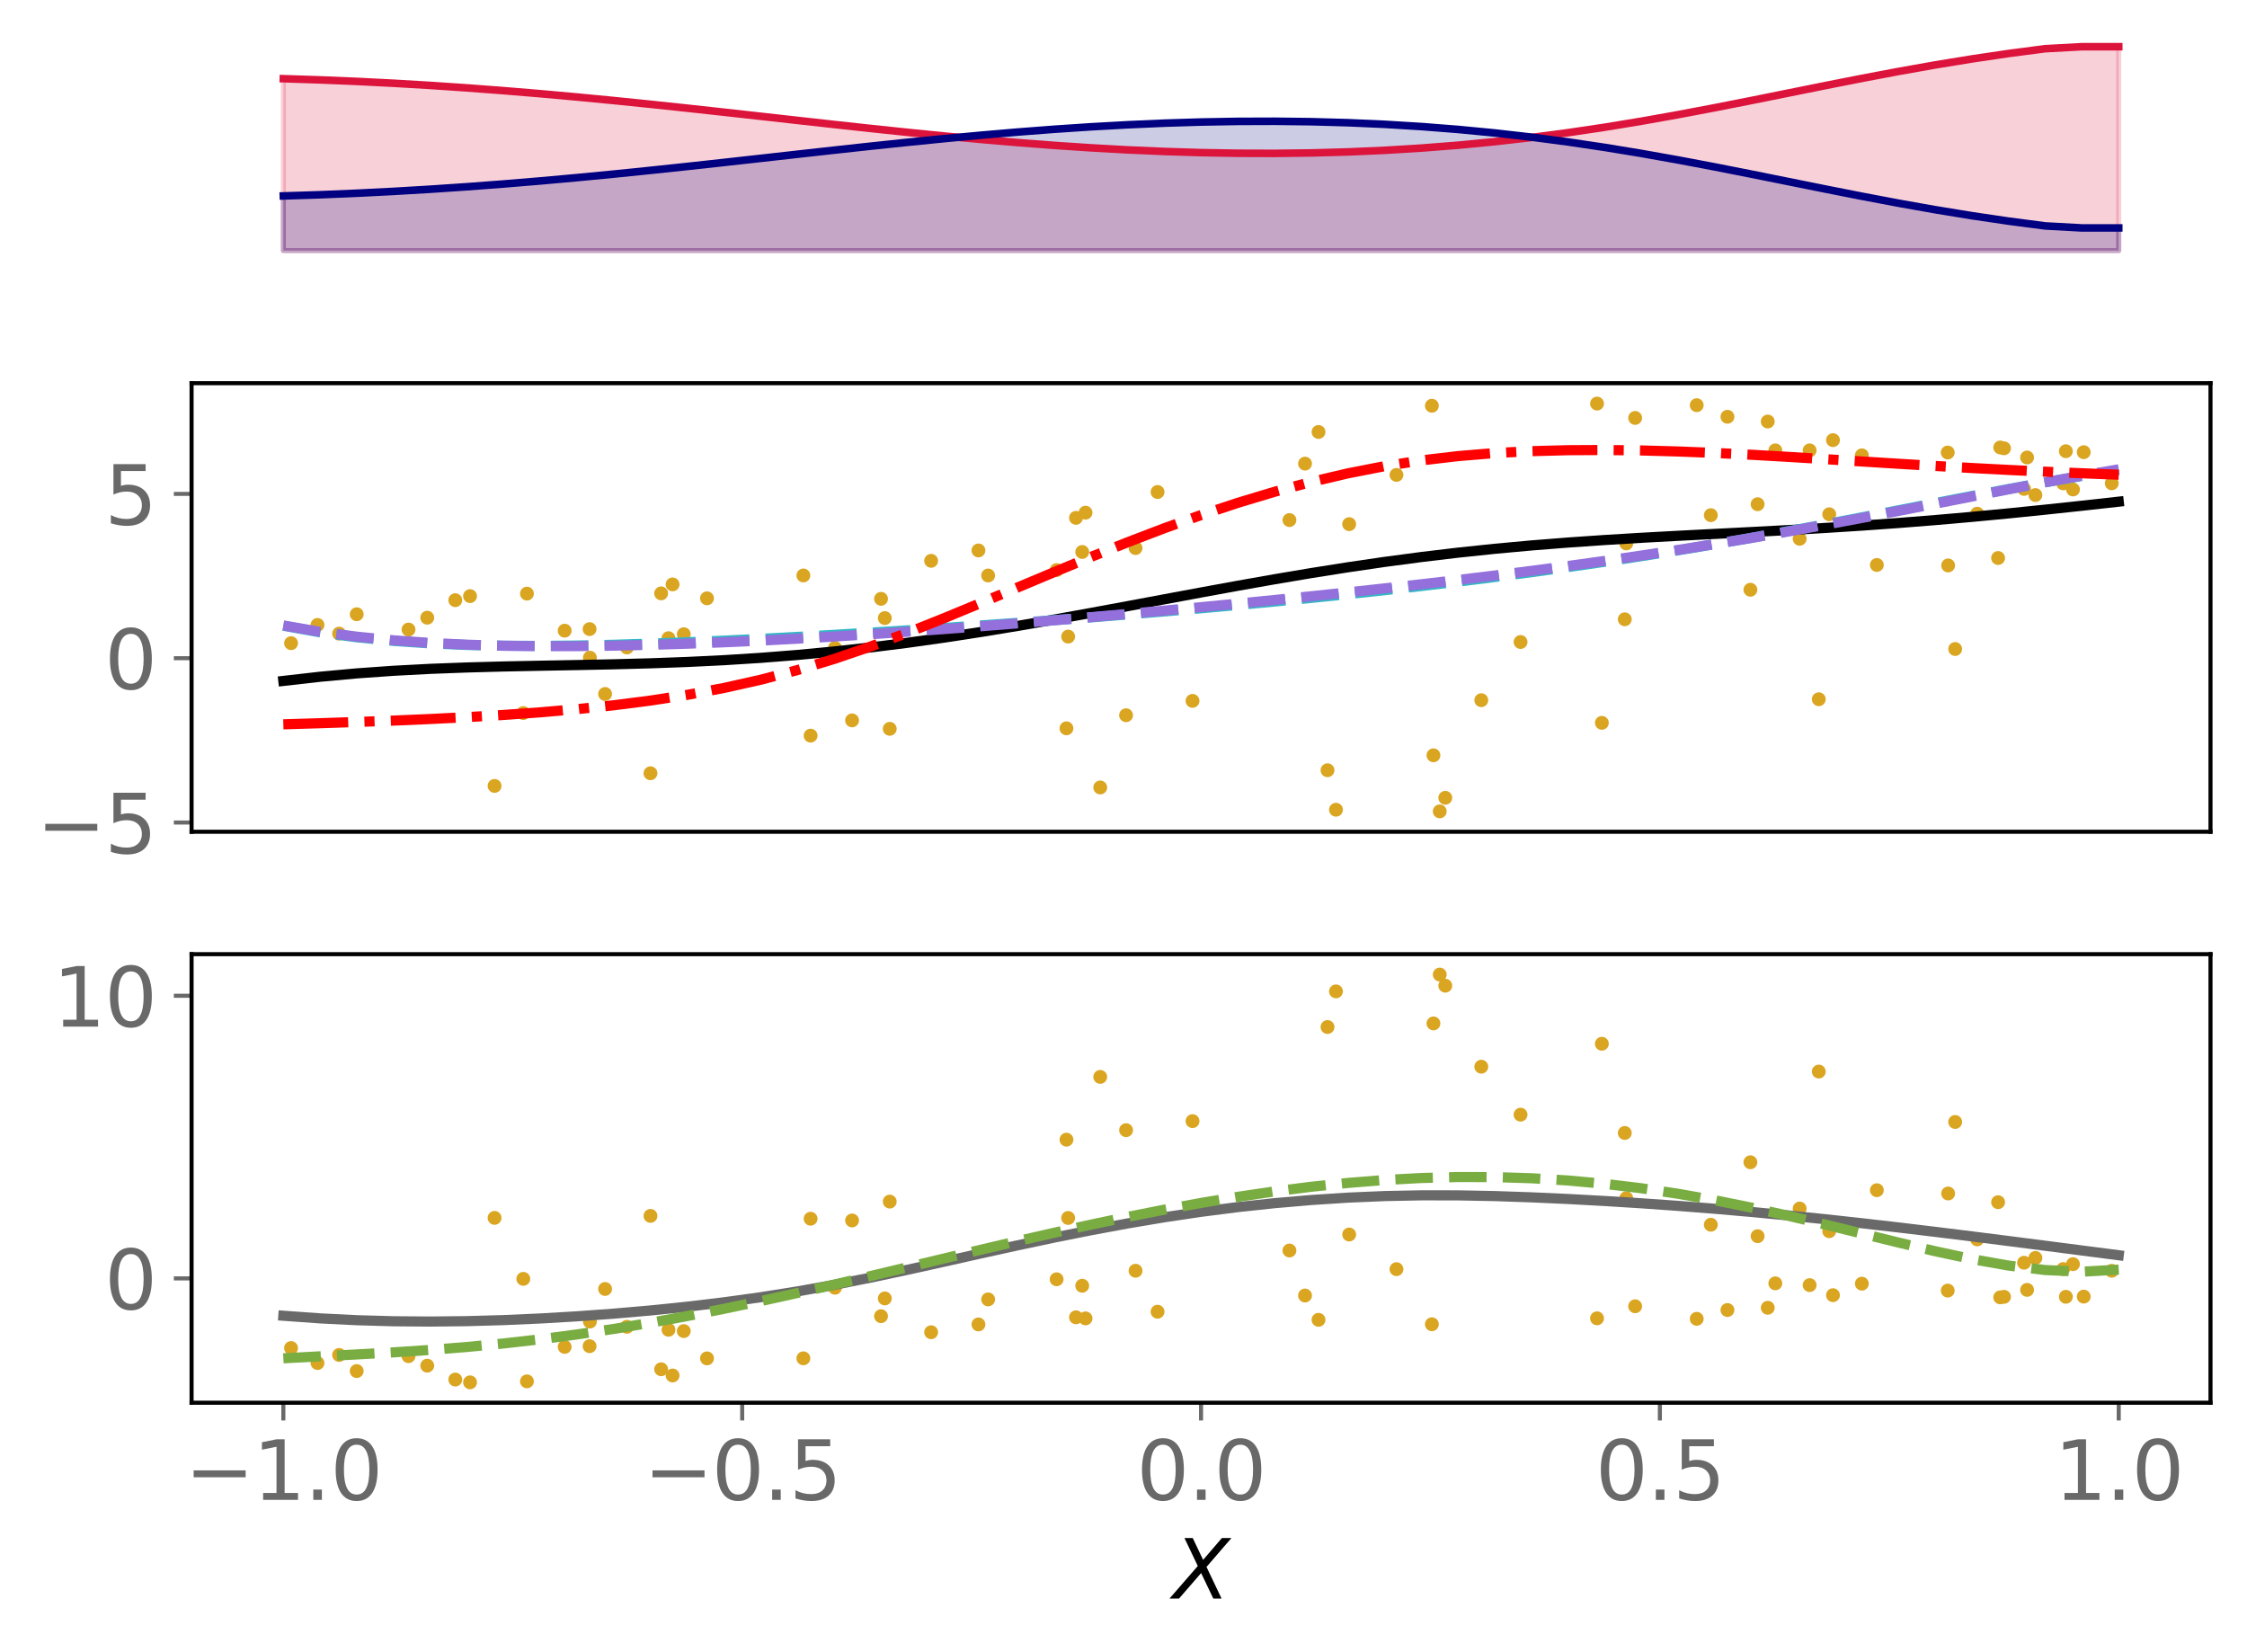 <?xml version="1.0" encoding="utf-8" standalone="no"?>
<!DOCTYPE svg PUBLIC "-//W3C//DTD SVG 1.1//EN"
  "http://www.w3.org/Graphics/SVG/1.1/DTD/svg11.dtd">
<svg xmlns:xlink="http://www.w3.org/1999/xlink" width="443.207pt" height="325.85pt" viewBox="0 0 443.207 325.85" xmlns="http://www.w3.org/2000/svg" version="1.1">
 <defs>
  <style type="text/css">*{stroke-linejoin: round; stroke-linecap: butt}</style>
 </defs>
 <g id="figure_1">
  <g id="patch_1">
   <path d="M 0 325.85 
L 443.207 325.85 
L 443.207 0 
L 0 0 
z
" style="fill: #ffffff"/>
  </g>
  <g id="axes_1">
   <g id="patch_2">
    <path d="M 37.788 51.438 
L 436.007 51.438 
L 436.007 7.2 
L 37.788 7.2 
z
" style="fill: #ffffff"/>
   </g>
   <g id="PolyCollection_1">
    <defs>
     <path id="m7d314d06e6" d="M 55.888 -276.422 
L 55.888 -310.327 
L 63.129 -310.094 
L 70.369 -309.795 
L 77.609 -309.431 
L 84.85 -309.003 
L 92.09 -308.515 
L 99.331 -307.969 
L 106.571 -307.368 
L 113.811 -306.716 
L 121.052 -306.019 
L 128.292 -305.283 
L 135.532 -304.515 
L 142.773 -303.723 
L 150.013 -302.917 
L 157.254 -302.106 
L 164.494 -301.301 
L 171.734 -300.512 
L 178.975 -299.751 
L 186.215 -299.027 
L 193.455 -298.35 
L 200.696 -297.73 
L 207.936 -297.174 
L 215.176 -296.692 
L 222.417 -296.289 
L 229.657 -295.972 
L 236.898 -295.748 
L 244.138 -295.622 
L 251.378 -295.599 
L 258.619 -295.684 
L 265.859 -295.883 
L 273.099 -296.2 
L 280.34 -296.64 
L 287.58 -297.207 
L 294.82 -297.902 
L 302.061 -298.728 
L 309.301 -299.681 
L 316.541 -300.757 
L 323.782 -301.948 
L 331.022 -303.238 
L 338.263 -304.609 
L 345.503 -306.038 
L 352.743 -307.497 
L 359.984 -308.957 
L 367.224 -310.385 
L 374.464 -311.756 
L 381.705 -313.043 
L 388.945 -314.227 
L 396.185 -315.297 
L 403.426 -316.245 
L 410.666 -316.639 
L 417.907 -316.639 
L 417.907 -276.422 
L 417.907 -276.422 
L 410.666 -276.422 
L 403.426 -276.422 
L 396.185 -276.422 
L 388.945 -276.422 
L 381.705 -276.422 
L 374.464 -276.422 
L 367.224 -276.422 
L 359.984 -276.422 
L 352.743 -276.422 
L 345.503 -276.422 
L 338.263 -276.422 
L 331.022 -276.422 
L 323.782 -276.422 
L 316.541 -276.422 
L 309.301 -276.422 
L 302.061 -276.422 
L 294.82 -276.422 
L 287.58 -276.422 
L 280.34 -276.422 
L 273.099 -276.422 
L 265.859 -276.422 
L 258.619 -276.422 
L 251.378 -276.422 
L 244.138 -276.422 
L 236.898 -276.422 
L 229.657 -276.422 
L 222.417 -276.422 
L 215.176 -276.422 
L 207.936 -276.422 
L 200.696 -276.422 
L 193.455 -276.422 
L 186.215 -276.422 
L 178.975 -276.422 
L 171.734 -276.422 
L 164.494 -276.422 
L 157.254 -276.422 
L 150.013 -276.422 
L 142.773 -276.422 
L 135.532 -276.422 
L 128.292 -276.422 
L 121.052 -276.422 
L 113.811 -276.422 
L 106.571 -276.422 
L 99.331 -276.422 
L 92.09 -276.422 
L 84.85 -276.422 
L 77.609 -276.422 
L 70.369 -276.422 
L 63.129 -276.422 
L 55.888 -276.422 
z
" style="stroke: #dc143c; stroke-opacity: 0.2"/>
    </defs>
    <g clip-path="url(#pd3679cc5f8)">
     <use xlink:href="#m7d314d06e6" x="0" y="325.85" style="fill: #dc143c; fill-opacity: 0.2; stroke: #dc143c; stroke-opacity: 0.2"/>
    </g>
   </g>
   <g id="PolyCollection_2">
    <defs>
     <path id="md0ad5ada14" d="M 55.888 -276.422 
L 55.888 -287.204 
L 63.129 -287.436 
L 70.369 -287.735 
L 77.609 -288.1 
L 84.85 -288.527 
L 92.09 -289.015 
L 99.331 -289.561 
L 106.571 -290.162 
L 113.811 -290.814 
L 121.052 -291.511 
L 128.292 -292.247 
L 135.532 -293.015 
L 142.773 -293.807 
L 150.013 -294.613 
L 157.254 -295.424 
L 164.494 -296.229 
L 171.734 -297.018 
L 178.975 -297.779 
L 186.215 -298.503 
L 193.455 -299.18 
L 200.696 -299.801 
L 207.936 -300.356 
L 215.176 -300.839 
L 222.417 -301.241 
L 229.657 -301.558 
L 236.898 -301.782 
L 244.138 -301.908 
L 251.378 -301.931 
L 258.619 -301.846 
L 265.859 -301.647 
L 273.099 -301.33 
L 280.34 -300.89 
L 287.58 -300.323 
L 294.82 -299.628 
L 302.061 -298.803 
L 309.301 -297.849 
L 316.541 -296.773 
L 323.782 -295.583 
L 331.022 -294.292 
L 338.263 -292.921 
L 345.503 -291.492 
L 352.743 -290.033 
L 359.984 -288.574 
L 367.224 -287.145 
L 374.464 -285.774 
L 381.705 -284.488 
L 388.945 -283.303 
L 396.185 -282.234 
L 403.426 -281.285 
L 410.666 -280.891 
L 417.907 -280.891 
L 417.907 -276.422 
L 417.907 -276.422 
L 410.666 -276.422 
L 403.426 -276.422 
L 396.185 -276.422 
L 388.945 -276.422 
L 381.705 -276.422 
L 374.464 -276.422 
L 367.224 -276.422 
L 359.984 -276.422 
L 352.743 -276.422 
L 345.503 -276.422 
L 338.263 -276.422 
L 331.022 -276.422 
L 323.782 -276.422 
L 316.541 -276.422 
L 309.301 -276.422 
L 302.061 -276.422 
L 294.82 -276.422 
L 287.58 -276.422 
L 280.34 -276.422 
L 273.099 -276.422 
L 265.859 -276.422 
L 258.619 -276.422 
L 251.378 -276.422 
L 244.138 -276.422 
L 236.898 -276.422 
L 229.657 -276.422 
L 222.417 -276.422 
L 215.176 -276.422 
L 207.936 -276.422 
L 200.696 -276.422 
L 193.455 -276.422 
L 186.215 -276.422 
L 178.975 -276.422 
L 171.734 -276.422 
L 164.494 -276.422 
L 157.254 -276.422 
L 150.013 -276.422 
L 142.773 -276.422 
L 135.532 -276.422 
L 128.292 -276.422 
L 121.052 -276.422 
L 113.811 -276.422 
L 106.571 -276.422 
L 99.331 -276.422 
L 92.09 -276.422 
L 84.85 -276.422 
L 77.609 -276.422 
L 70.369 -276.422 
L 63.129 -276.422 
L 55.888 -276.422 
z
" style="stroke: #000080; stroke-opacity: 0.2"/>
    </defs>
    <g clip-path="url(#pd3679cc5f8)">
     <use xlink:href="#md0ad5ada14" x="0" y="325.85" style="fill: #000080; fill-opacity: 0.2; stroke: #000080; stroke-opacity: 0.2"/>
    </g>
   </g>
   <g id="matplotlib.axis_1"/>
   <g id="matplotlib.axis_2"/>
   <g id="line2d_1">
    <path d="M 55.888 15.523 
L 63.129 15.756 
L 70.369 16.055 
L 77.609 16.419 
L 84.85 16.847 
L 92.09 17.335 
L 99.331 17.881 
L 106.571 18.482 
L 113.811 19.134 
L 121.052 19.831 
L 128.292 20.567 
L 135.532 21.335 
L 142.773 22.127 
L 150.013 22.933 
L 157.254 23.744 
L 164.494 24.549 
L 171.734 25.338 
L 178.975 26.099 
L 186.215 26.823 
L 193.455 27.5 
L 200.696 28.12 
L 207.936 28.676 
L 215.176 29.158 
L 222.417 29.561 
L 229.657 29.878 
L 236.898 30.102 
L 244.138 30.228 
L 251.378 30.251 
L 258.619 30.166 
L 265.859 29.967 
L 273.099 29.65 
L 280.34 29.21 
L 287.58 28.643 
L 294.82 27.948 
L 302.061 27.122 
L 309.301 26.169 
L 316.541 25.093 
L 323.782 23.902 
L 331.022 22.612 
L 338.263 21.241 
L 345.503 19.812 
L 352.743 18.353 
L 359.984 16.893 
L 367.224 15.465 
L 374.464 14.094 
L 381.705 12.807 
L 388.945 11.623 
L 396.185 10.553 
L 403.426 9.605 
L 410.666 9.211 
L 417.907 9.211 
" clip-path="url(#pd3679cc5f8)" style="fill: none; stroke: #dc143c; stroke-width: 1.5; stroke-linecap: square"/>
   </g>
   <g id="line2d_2">
    <path d="M 55.888 38.646 
L 63.129 38.414 
L 70.369 38.115 
L 77.609 37.75 
L 84.85 37.323 
L 92.09 36.835 
L 99.331 36.289 
L 106.571 35.688 
L 113.811 35.036 
L 121.052 34.339 
L 128.292 33.603 
L 135.532 32.835 
L 142.773 32.043 
L 150.013 31.237 
L 157.254 30.426 
L 164.494 29.621 
L 171.734 28.832 
L 178.975 28.071 
L 186.215 27.347 
L 193.455 26.67 
L 200.696 26.049 
L 207.936 25.494 
L 215.176 25.011 
L 222.417 24.609 
L 229.657 24.292 
L 236.898 24.068 
L 244.138 23.942 
L 251.378 23.919 
L 258.619 24.004 
L 265.859 24.203 
L 273.099 24.52 
L 280.34 24.96 
L 287.58 25.527 
L 294.82 26.222 
L 302.061 27.047 
L 309.301 28.001 
L 316.541 29.077 
L 323.782 30.267 
L 331.022 31.558 
L 338.263 32.929 
L 345.503 34.358 
L 352.743 35.817 
L 359.984 37.276 
L 367.224 38.705 
L 374.464 40.076 
L 381.705 41.362 
L 388.945 42.547 
L 396.185 43.616 
L 403.426 44.565 
L 410.666 44.959 
L 417.907 44.959 
" clip-path="url(#pd3679cc5f8)" style="fill: none; stroke: #000080; stroke-width: 1.5; stroke-linecap: square"/>
   </g>
  </g>
  <g id="axes_2">
   <g id="patch_3">
    <path d="M 37.788 164.059 
L 436.007 164.059 
L 436.007 75.582 
L 37.788 75.582 
z
" style="fill: #ffffff"/>
   </g>
   <g id="PathCollection_1">
    <defs>
     <path id="mb373535e55" d="M 0 0.866 
C 0.23 0.866 0.45 0.775 0.612 0.612 
C 0.775 0.45 0.866 0.23 0.866 0 
C 0.866 -0.23 0.775 -0.45 0.612 -0.612 
C 0.45 -0.775 0.23 -0.866 0 -0.866 
C -0.23 -0.866 -0.45 -0.775 -0.612 -0.612 
C -0.775 -0.45 -0.866 -0.23 -0.866 0 
C -0.866 0.23 -0.775 0.45 -0.612 0.612 
C -0.45 0.775 -0.23 0.866 0 0.866 
z
" style="stroke: #daa520"/>
    </defs>
    <g clip-path="url(#p9d239f7349)">
     <use xlink:href="#mb373535e55" x="292.173" y="138.108" style="fill: #daa520; stroke: #daa520"/>
     <use xlink:href="#mb373535e55" x="322.526" y="82.435" style="fill: #daa520; stroke: #daa520"/>
     <use xlink:href="#mb373535e55" x="116.292" y="124.084" style="fill: #daa520; stroke: #daa520"/>
     <use xlink:href="#mb373535e55" x="103.938" y="117.09" style="fill: #daa520; stroke: #daa520"/>
     <use xlink:href="#mb373535e55" x="399.829" y="90.238" style="fill: #daa520; stroke: #daa520"/>
     <use xlink:href="#mb373535e55" x="394.534" y="88.261" style="fill: #daa520; stroke: #daa520"/>
     <use xlink:href="#mb373535e55" x="173.776" y="118.114" style="fill: #daa520; stroke: #daa520"/>
     <use xlink:href="#mb373535e55" x="66.89" y="124.977" style="fill: #daa520; stroke: #daa520"/>
     <use xlink:href="#mb373535e55" x="223.981" y="108.101" style="fill: #daa520; stroke: #daa520"/>
     <use xlink:href="#mb373535e55" x="285.075" y="157.361" style="fill: #daa520; stroke: #daa520"/>
     <use xlink:href="#mb373535e55" x="361.542" y="86.814" style="fill: #daa520; stroke: #daa520"/>
     <use xlink:href="#mb373535e55" x="214.117" y="101.118" style="fill: #daa520; stroke: #daa520"/>
     <use xlink:href="#mb373535e55" x="134.872" y="125.093" style="fill: #daa520; stroke: #daa520"/>
     <use xlink:href="#mb373535e55" x="416.53" y="95.329" style="fill: #daa520; stroke: #daa520"/>
     <use xlink:href="#mb373535e55" x="123.657" y="127.704" style="fill: #daa520; stroke: #daa520"/>
     <use xlink:href="#mb373535e55" x="175.495" y="143.755" style="fill: #daa520; stroke: #daa520"/>
     <use xlink:href="#mb373535e55" x="261.845" y="151.926" style="fill: #daa520; stroke: #daa520"/>
     <use xlink:href="#mb373535e55" x="89.802" y="118.379" style="fill: #daa520; stroke: #daa520"/>
     <use xlink:href="#mb373535e55" x="384.259" y="111.529" style="fill: #daa520; stroke: #daa520"/>
     <use xlink:href="#mb373535e55" x="340.727" y="82.205" style="fill: #daa520; stroke: #daa520"/>
     <use xlink:href="#mb373535e55" x="116.356" y="129.723" style="fill: #daa520; stroke: #daa520"/>
     <use xlink:href="#mb373535e55" x="235.22" y="138.244" style="fill: #daa520; stroke: #daa520"/>
     <use xlink:href="#mb373535e55" x="346.679" y="99.449" style="fill: #daa520; stroke: #daa520"/>
     <use xlink:href="#mb373535e55" x="283.981" y="160.038" style="fill: #daa520; stroke: #daa520"/>
     <use xlink:href="#mb373535e55" x="210.353" y="143.656" style="fill: #daa520; stroke: #daa520"/>
     <use xlink:href="#mb373535e55" x="384.179" y="89.255" style="fill: #daa520; stroke: #daa520"/>
     <use xlink:href="#mb373535e55" x="213.46" y="108.873" style="fill: #daa520; stroke: #daa520"/>
     <use xlink:href="#mb373535e55" x="139.454" y="118.015" style="fill: #daa520; stroke: #daa520"/>
     <use xlink:href="#mb373535e55" x="80.577" y="124.175" style="fill: #daa520; stroke: #daa520"/>
     <use xlink:href="#mb373535e55" x="266.117" y="103.383" style="fill: #daa520; stroke: #daa520"/>
     <use xlink:href="#mb373535e55" x="394.113" y="110.063" style="fill: #daa520; stroke: #daa520"/>
     <use xlink:href="#mb373535e55" x="158.459" y="113.505" style="fill: #daa520; stroke: #daa520"/>
     <use xlink:href="#mb373535e55" x="168.065" y="142.091" style="fill: #daa520; stroke: #daa520"/>
     <use xlink:href="#mb373535e55" x="320.77" y="107.186" style="fill: #daa520; stroke: #daa520"/>
     <use xlink:href="#mb373535e55" x="354.968" y="106.272" style="fill: #daa520; stroke: #daa520"/>
     <use xlink:href="#mb373535e55" x="275.446" y="93.67" style="fill: #daa520; stroke: #daa520"/>
     <use xlink:href="#mb373535e55" x="348.678" y="83.143" style="fill: #daa520; stroke: #daa520"/>
     <use xlink:href="#mb373535e55" x="407.48" y="88.997" style="fill: #daa520; stroke: #daa520"/>
     <use xlink:href="#mb373535e55" x="370.198" y="111.437" style="fill: #daa520; stroke: #daa520"/>
     <use xlink:href="#mb373535e55" x="217.016" y="155.32" style="fill: #daa520; stroke: #daa520"/>
     <use xlink:href="#mb373535e55" x="210.685" y="125.561" style="fill: #daa520; stroke: #daa520"/>
     <use xlink:href="#mb373535e55" x="337.449" y="101.614" style="fill: #daa520; stroke: #daa520"/>
     <use xlink:href="#mb373535e55" x="401.472" y="97.647" style="fill: #daa520; stroke: #daa520"/>
     <use xlink:href="#mb373535e55" x="194.905" y="113.509" style="fill: #daa520; stroke: #daa520"/>
     <use xlink:href="#mb373535e55" x="212.23" y="102.144" style="fill: #daa520; stroke: #daa520"/>
     <use xlink:href="#mb373535e55" x="84.271" y="121.834" style="fill: #daa520; stroke: #daa520"/>
     <use xlink:href="#mb373535e55" x="367.24" y="89.814" style="fill: #daa520; stroke: #daa520"/>
     <use xlink:href="#mb373535e55" x="119.352" y="136.883" style="fill: #daa520; stroke: #daa520"/>
     <use xlink:href="#mb373535e55" x="192.992" y="108.572" style="fill: #daa520; stroke: #daa520"/>
     <use xlink:href="#mb373535e55" x="131.856" y="125.877" style="fill: #daa520; stroke: #daa520"/>
     <use xlink:href="#mb373535e55" x="334.667" y="79.917" style="fill: #daa520; stroke: #daa520"/>
     <use xlink:href="#mb373535e55" x="132.663" y="115.267" style="fill: #daa520; stroke: #daa520"/>
     <use xlink:href="#mb373535e55" x="228.324" y="97.045" style="fill: #daa520; stroke: #daa520"/>
     <use xlink:href="#mb373535e55" x="315.957" y="142.572" style="fill: #daa520; stroke: #daa520"/>
     <use xlink:href="#mb373535e55" x="222.11" y="141.074" style="fill: #daa520; stroke: #daa520"/>
     <use xlink:href="#mb373535e55" x="260.071" y="85.203" style="fill: #daa520; stroke: #daa520"/>
     <use xlink:href="#mb373535e55" x="164.69" y="127.784" style="fill: #daa520; stroke: #daa520"/>
     <use xlink:href="#mb373535e55" x="57.41" y="126.86" style="fill: #daa520; stroke: #daa520"/>
     <use xlink:href="#mb373535e55" x="406.954" y="95.342" style="fill: #daa520; stroke: #daa520"/>
     <use xlink:href="#mb373535e55" x="103.219" y="140.649" style="fill: #daa520; stroke: #daa520"/>
     <use xlink:href="#mb373535e55" x="399.236" y="96.434" style="fill: #daa520; stroke: #daa520"/>
     <use xlink:href="#mb373535e55" x="130.405" y="117.038" style="fill: #daa520; stroke: #daa520"/>
     <use xlink:href="#mb373535e55" x="356.938" y="88.833" style="fill: #daa520; stroke: #daa520"/>
     <use xlink:href="#mb373535e55" x="62.627" y="123.263" style="fill: #daa520; stroke: #daa520"/>
     <use xlink:href="#mb373535e55" x="174.523" y="121.911" style="fill: #daa520; stroke: #daa520"/>
     <use xlink:href="#mb373535e55" x="411.002" y="89.19" style="fill: #daa520; stroke: #daa520"/>
     <use xlink:href="#mb373535e55" x="254.335" y="102.581" style="fill: #daa520; stroke: #daa520"/>
     <use xlink:href="#mb373535e55" x="183.659" y="110.617" style="fill: #daa520; stroke: #daa520"/>
     <use xlink:href="#mb373535e55" x="358.743" y="137.92" style="fill: #daa520; stroke: #daa520"/>
     <use xlink:href="#mb373535e55" x="395.277" y="88.421" style="fill: #daa520; stroke: #daa520"/>
     <use xlink:href="#mb373535e55" x="159.887" y="145.1" style="fill: #daa520; stroke: #daa520"/>
     <use xlink:href="#mb373535e55" x="299.921" y="126.632" style="fill: #daa520; stroke: #daa520"/>
     <use xlink:href="#mb373535e55" x="111.378" y="124.395" style="fill: #daa520; stroke: #daa520"/>
     <use xlink:href="#mb373535e55" x="263.512" y="159.715" style="fill: #daa520; stroke: #daa520"/>
     <use xlink:href="#mb373535e55" x="97.55" y="155.015" style="fill: #daa520; stroke: #daa520"/>
     <use xlink:href="#mb373535e55" x="389.992" y="101.32" style="fill: #daa520; stroke: #daa520"/>
     <use xlink:href="#mb373535e55" x="408.888" y="96.546" style="fill: #daa520; stroke: #daa520"/>
     <use xlink:href="#mb373535e55" x="360.803" y="101.438" style="fill: #daa520; stroke: #daa520"/>
     <use xlink:href="#mb373535e55" x="320.477" y="122.15" style="fill: #daa520; stroke: #daa520"/>
     <use xlink:href="#mb373535e55" x="92.715" y="117.581" style="fill: #daa520; stroke: #daa520"/>
     <use xlink:href="#mb373535e55" x="282.739" y="148.979" style="fill: #daa520; stroke: #daa520"/>
     <use xlink:href="#mb373535e55" x="257.407" y="91.448" style="fill: #daa520; stroke: #daa520"/>
     <use xlink:href="#mb373535e55" x="345.257" y="116.323" style="fill: #daa520; stroke: #daa520"/>
     <use xlink:href="#mb373535e55" x="208.412" y="112.444" style="fill: #daa520; stroke: #daa520"/>
     <use xlink:href="#mb373535e55" x="315.006" y="79.604" style="fill: #daa520; stroke: #daa520"/>
     <use xlink:href="#mb373535e55" x="70.361" y="121.156" style="fill: #daa520; stroke: #daa520"/>
     <use xlink:href="#mb373535e55" x="350.171" y="88.831" style="fill: #daa520; stroke: #daa520"/>
     <use xlink:href="#mb373535e55" x="128.304" y="152.52" style="fill: #daa520; stroke: #daa520"/>
     <use xlink:href="#mb373535e55" x="385.648" y="128.01" style="fill: #daa520; stroke: #daa520"/>
     <use xlink:href="#mb373535e55" x="282.429" y="80.031" style="fill: #daa520; stroke: #daa520"/>
    </g>
   </g>
   <g id="matplotlib.axis_3"/>
   <g id="matplotlib.axis_4">
    <g id="ytick_1">
     <g id="line2d_3">
      <defs>
       <path id="m810e28b516" d="M 0 0 
L -3.5 0 
" style="stroke: #696969; stroke-width: 0.8"/>
      </defs>
      <g>
       <use xlink:href="#m810e28b516" x="37.788" y="162.236" style="fill: #696969; stroke: #696969; stroke-width: 0.8"/>
      </g>
     </g>
     <g id="text_1">
      <!-- −5 -->
      <g style="fill: #696969" transform="translate(7.2 168.314) scale(0.16 -0.16)">
       <defs>
        <path id="DejaVuSans-2212" d="M 678 2272 
L 4684 2272 
L 4684 1741 
L 678 1741 
L 678 2272 
z
" transform="scale(0.016)"/>
        <path id="DejaVuSans-35" d="M 691 4666 
L 3169 4666 
L 3169 4134 
L 1269 4134 
L 1269 2991 
Q 1406 3038 1543 3061 
Q 1681 3084 1819 3084 
Q 2600 3084 3056 2656 
Q 3513 2228 3513 1497 
Q 3513 744 3044 326 
Q 2575 -91 1722 -91 
Q 1428 -91 1123 -41 
Q 819 9 494 109 
L 494 744 
Q 775 591 1075 516 
Q 1375 441 1709 441 
Q 2250 441 2565 725 
Q 2881 1009 2881 1497 
Q 2881 1984 2565 2268 
Q 2250 2553 1709 2553 
Q 1456 2553 1204 2497 
Q 953 2441 691 2322 
L 691 4666 
z
" transform="scale(0.016)"/>
       </defs>
       <use xlink:href="#DejaVuSans-2212"/>
       <use xlink:href="#DejaVuSans-35" x="83.789"/>
      </g>
     </g>
    </g>
    <g id="ytick_2">
     <g id="line2d_4">
      <g>
       <use xlink:href="#m810e28b516" x="37.788" y="129.826" style="fill: #696969; stroke: #696969; stroke-width: 0.8"/>
      </g>
     </g>
     <g id="text_2">
      <!-- 0 -->
      <g style="fill: #696969" transform="translate(20.608 135.904) scale(0.16 -0.16)">
       <defs>
        <path id="DejaVuSans-30" d="M 2034 4250 
Q 1547 4250 1301 3770 
Q 1056 3291 1056 2328 
Q 1056 1369 1301 889 
Q 1547 409 2034 409 
Q 2525 409 2770 889 
Q 3016 1369 3016 2328 
Q 3016 3291 2770 3770 
Q 2525 4250 2034 4250 
z
M 2034 4750 
Q 2819 4750 3233 4129 
Q 3647 3509 3647 2328 
Q 3647 1150 3233 529 
Q 2819 -91 2034 -91 
Q 1250 -91 836 529 
Q 422 1150 422 2328 
Q 422 3509 836 4129 
Q 1250 4750 2034 4750 
z
" transform="scale(0.016)"/>
       </defs>
       <use xlink:href="#DejaVuSans-30"/>
      </g>
     </g>
    </g>
    <g id="ytick_3">
     <g id="line2d_5">
      <g>
       <use xlink:href="#m810e28b516" x="37.788" y="97.416" style="fill: #696969; stroke: #696969; stroke-width: 0.8"/>
      </g>
     </g>
     <g id="text_3">
      <!-- 5 -->
      <g style="fill: #696969" transform="translate(20.608 103.494) scale(0.16 -0.16)">
       <use xlink:href="#DejaVuSans-35"/>
      </g>
     </g>
    </g>
   </g>
   <g id="line2d_6">
    <path d="M 55.888 134.308 
L 63.129 133.484 
L 70.369 132.82 
L 77.609 132.307 
L 84.85 131.926 
L 92.09 131.653 
L 99.331 131.458 
L 106.571 131.311 
L 113.811 131.178 
L 121.052 131.029 
L 128.292 130.834 
L 135.532 130.57 
L 142.773 130.217 
L 150.013 129.76 
L 157.254 129.19 
L 164.494 128.503 
L 171.734 127.7 
L 178.975 126.786 
L 186.215 125.767 
L 193.455 124.655 
L 200.696 123.463 
L 207.936 122.205 
L 215.176 120.898 
L 222.417 119.56 
L 229.657 118.208 
L 236.898 116.861 
L 244.138 115.538 
L 251.378 114.259 
L 258.619 113.038 
L 265.859 111.892 
L 273.099 110.833 
L 280.34 109.87 
L 287.58 109.008 
L 294.82 108.247 
L 302.061 107.584 
L 309.301 107.01 
L 316.541 106.512 
L 323.782 106.075 
L 331.022 105.68 
L 338.263 105.308 
L 345.503 104.939 
L 352.743 104.553 
L 359.984 104.136 
L 367.224 103.674 
L 374.464 103.158 
L 381.705 102.584 
L 388.945 101.951 
L 396.185 101.262 
L 403.426 100.526 
L 410.666 99.751 
L 417.907 98.949 
" clip-path="url(#p9d239f7349)" style="fill: none; stroke: #000000; stroke-width: 2; stroke-linecap: square"/>
   </g>
   <g id="line2d_7">
    <path d="M 55.888 123.421 
L 63.129 124.723 
L 70.369 125.704 
L 77.609 126.416 
L 84.85 126.906 
L 92.09 127.212 
L 99.331 127.366 
L 106.571 127.396 
L 113.811 127.326 
L 121.052 127.173 
L 128.292 126.953 
L 135.532 126.68 
L 142.773 126.362 
L 150.013 126.008 
L 157.254 125.624 
L 164.494 125.214 
L 171.734 124.781 
L 178.975 124.328 
L 186.215 123.855 
L 193.455 123.363 
L 200.696 122.852 
L 207.936 122.322 
L 215.176 121.771 
L 222.417 121.198 
L 229.657 120.602 
L 236.898 119.98 
L 244.138 119.331 
L 251.378 118.652 
L 258.619 117.94 
L 265.859 117.195 
L 273.099 116.412 
L 280.34 115.59 
L 287.58 114.726 
L 294.82 113.817 
L 302.061 112.862 
L 309.301 111.857 
L 316.541 110.803 
L 323.782 109.697 
L 331.022 108.539 
L 338.263 107.33 
L 345.503 106.072 
L 352.743 104.769 
L 359.984 103.424 
L 367.224 102.047 
L 374.464 100.645 
L 381.705 99.233 
L 388.945 97.828 
L 396.185 96.448 
L 403.426 95.121 
L 410.666 93.877 
L 417.907 92.754 
" clip-path="url(#p9d239f7349)" style="fill: none; stroke-dasharray: 7.4,3.2; stroke-dashoffset: 0; stroke: #34b6c6; stroke-width: 2"/>
   </g>
   <g id="line2d_8">
    <path d="M 55.888 123.367 
L 63.129 124.616 
L 70.369 125.577 
L 77.609 126.295 
L 84.85 126.812 
L 92.09 127.159 
L 99.331 127.366 
L 106.571 127.456 
L 113.811 127.447 
L 121.052 127.355 
L 128.292 127.192 
L 135.532 126.967 
L 142.773 126.686 
L 150.013 126.355 
L 157.254 125.979 
L 164.494 125.559 
L 171.734 125.101 
L 178.975 124.607 
L 186.215 124.081 
L 193.455 123.529 
L 200.696 122.952 
L 207.936 122.353 
L 215.176 121.734 
L 222.417 121.095 
L 229.657 120.437 
L 236.898 119.76 
L 244.138 119.064 
L 251.378 118.347 
L 258.619 117.608 
L 265.859 116.845 
L 273.099 116.057 
L 280.34 115.242 
L 287.58 114.397 
L 294.82 113.518 
L 302.061 112.599 
L 309.301 111.638 
L 316.541 110.631 
L 323.782 109.574 
L 331.022 108.466 
L 338.263 107.305 
L 345.503 106.093 
L 352.743 104.83 
L 359.984 103.518 
L 367.224 102.165 
L 374.464 100.775 
L 381.705 99.361 
L 388.945 97.936 
L 396.185 96.519 
L 403.426 95.131 
L 410.666 93.801 
L 417.907 92.563 
" clip-path="url(#p9d239f7349)" style="fill: none; stroke-dasharray: 7.4,3.2; stroke-dashoffset: 0; stroke: #9370db; stroke-width: 2"/>
   </g>
   <g id="line2d_9">
    <path d="M 55.888 142.868 
L 63.129 142.649 
L 70.369 142.406 
L 77.609 142.132 
L 84.85 141.819 
L 92.09 141.453 
L 99.331 141.019 
L 106.571 140.501 
L 113.811 139.874 
L 121.052 139.112 
L 128.292 138.185 
L 135.532 137.059 
L 142.773 135.701 
L 150.013 134.081 
L 157.254 132.176 
L 164.494 129.983 
L 171.734 127.516 
L 178.975 124.813 
L 186.215 121.929 
L 193.455 118.931 
L 200.696 115.884 
L 207.936 112.842 
L 215.176 109.853 
L 222.417 106.955 
L 229.657 104.187 
L 236.898 101.587 
L 244.138 99.186 
L 251.378 97.006 
L 258.619 95.061 
L 265.859 93.368 
L 273.099 91.949 
L 280.34 90.816 
L 287.58 89.963 
L 294.82 89.366 
L 302.061 88.989 
L 309.301 88.798 
L 316.541 88.76 
L 323.782 88.85 
L 331.022 89.049 
L 338.263 89.338 
L 345.503 89.7 
L 352.743 90.115 
L 359.984 90.561 
L 367.224 91.02 
L 374.464 91.472 
L 381.705 91.906 
L 388.945 92.314 
L 396.185 92.691 
L 403.426 93.036 
L 410.666 93.35 
L 417.907 93.635 
" clip-path="url(#p9d239f7349)" style="fill: none; stroke-dasharray: 12.8,3.2,2,3.2; stroke-dashoffset: 0; stroke: #ff0000; stroke-width: 2"/>
   </g>
   <g id="patch_4">
    <path d="M 37.788 164.059 
L 37.788 75.582 
" style="fill: none; stroke: #000000; stroke-width: 0.8; stroke-linejoin: miter; stroke-linecap: square"/>
   </g>
   <g id="patch_5">
    <path d="M 436.007 164.059 
L 436.007 75.582 
" style="fill: none; stroke: #000000; stroke-width: 0.8; stroke-linejoin: miter; stroke-linecap: square"/>
   </g>
   <g id="patch_6">
    <path d="M 37.788 164.059 
L 436.007 164.059 
" style="fill: none; stroke: #000000; stroke-width: 0.8; stroke-linejoin: miter; stroke-linecap: square"/>
   </g>
   <g id="patch_7">
    <path d="M 37.788 75.582 
L 436.007 75.582 
" style="fill: none; stroke: #000000; stroke-width: 0.8; stroke-linejoin: miter; stroke-linecap: square"/>
   </g>
  </g>
  <g id="axes_3">
   <g id="patch_8">
    <path d="M 37.788 276.68 
L 436.007 276.68 
L 436.007 188.203 
L 37.788 188.203 
z
" style="fill: #ffffff"/>
   </g>
   <g id="PathCollection_2">
    <g clip-path="url(#p0a0446a2ff)">
     <use xlink:href="#mb373535e55" x="292.173" y="210.4" style="fill: #daa520; stroke: #daa520"/>
     <use xlink:href="#mb373535e55" x="322.526" y="257.654" style="fill: #daa520; stroke: #daa520"/>
     <use xlink:href="#mb373535e55" x="116.292" y="265.527" style="fill: #daa520; stroke: #daa520"/>
     <use xlink:href="#mb373535e55" x="103.938" y="272.464" style="fill: #daa520; stroke: #daa520"/>
     <use xlink:href="#mb373535e55" x="399.829" y="254.42" style="fill: #daa520; stroke: #daa520"/>
     <use xlink:href="#mb373535e55" x="394.534" y="255.895" style="fill: #daa520; stroke: #daa520"/>
     <use xlink:href="#mb373535e55" x="173.776" y="259.607" style="fill: #daa520; stroke: #daa520"/>
     <use xlink:href="#mb373535e55" x="66.89" y="267.251" style="fill: #daa520; stroke: #daa520"/>
     <use xlink:href="#mb373535e55" x="223.981" y="250.647" style="fill: #daa520; stroke: #daa520"/>
     <use xlink:href="#mb373535e55" x="285.075" y="194.419" style="fill: #daa520; stroke: #daa520"/>
     <use xlink:href="#mb373535e55" x="361.542" y="255.465" style="fill: #daa520; stroke: #daa520"/>
     <use xlink:href="#mb373535e55" x="214.117" y="260.042" style="fill: #daa520; stroke: #daa520"/>
     <use xlink:href="#mb373535e55" x="134.872" y="262.545" style="fill: #daa520; stroke: #daa520"/>
     <use xlink:href="#mb373535e55" x="416.53" y="250.656" style="fill: #daa520; stroke: #daa520"/>
     <use xlink:href="#mb373535e55" x="123.657" y="261.7" style="fill: #daa520; stroke: #daa520"/>
     <use xlink:href="#mb373535e55" x="175.495" y="237.006" style="fill: #daa520; stroke: #daa520"/>
     <use xlink:href="#mb373535e55" x="261.845" y="202.573" style="fill: #daa520; stroke: #daa520"/>
     <use xlink:href="#mb373535e55" x="89.802" y="272.108" style="fill: #daa520; stroke: #daa520"/>
     <use xlink:href="#mb373535e55" x="384.259" y="235.407" style="fill: #daa520; stroke: #daa520"/>
     <use xlink:href="#mb373535e55" x="340.727" y="258.392" style="fill: #daa520; stroke: #daa520"/>
     <use xlink:href="#mb373535e55" x="116.356" y="260.672" style="fill: #daa520; stroke: #daa520"/>
     <use xlink:href="#mb373535e55" x="235.22" y="221.134" style="fill: #daa520; stroke: #daa520"/>
     <use xlink:href="#mb373535e55" x="346.679" y="243.829" style="fill: #daa520; stroke: #daa520"/>
     <use xlink:href="#mb373535e55" x="283.981" y="192.225" style="fill: #daa520; stroke: #daa520"/>
     <use xlink:href="#mb373535e55" x="210.353" y="224.791" style="fill: #daa520; stroke: #daa520"/>
     <use xlink:href="#mb373535e55" x="384.179" y="254.56" style="fill: #daa520; stroke: #daa520"/>
     <use xlink:href="#mb373535e55" x="213.46" y="253.604" style="fill: #daa520; stroke: #daa520"/>
     <use xlink:href="#mb373535e55" x="139.454" y="267.931" style="fill: #daa520; stroke: #daa520"/>
     <use xlink:href="#mb373535e55" x="80.577" y="267.496" style="fill: #daa520; stroke: #daa520"/>
     <use xlink:href="#mb373535e55" x="266.117" y="243.497" style="fill: #daa520; stroke: #daa520"/>
     <use xlink:href="#mb373535e55" x="394.113" y="237.127" style="fill: #daa520; stroke: #daa520"/>
     <use xlink:href="#mb373535e55" x="158.459" y="267.919" style="fill: #daa520; stroke: #daa520"/>
     <use xlink:href="#mb373535e55" x="168.065" y="240.726" style="fill: #daa520; stroke: #daa520"/>
     <use xlink:href="#mb373535e55" x="320.77" y="236.343" style="fill: #daa520; stroke: #daa520"/>
     <use xlink:href="#mb373535e55" x="354.968" y="238.377" style="fill: #daa520; stroke: #daa520"/>
     <use xlink:href="#mb373535e55" x="275.446" y="250.334" style="fill: #daa520; stroke: #daa520"/>
     <use xlink:href="#mb373535e55" x="348.678" y="257.949" style="fill: #daa520; stroke: #daa520"/>
     <use xlink:href="#mb373535e55" x="407.48" y="255.785" style="fill: #daa520; stroke: #daa520"/>
     <use xlink:href="#mb373535e55" x="370.198" y="234.758" style="fill: #daa520; stroke: #daa520"/>
     <use xlink:href="#mb373535e55" x="217.016" y="212.411" style="fill: #daa520; stroke: #daa520"/>
     <use xlink:href="#mb373535e55" x="210.685" y="240.236" style="fill: #daa520; stroke: #daa520"/>
     <use xlink:href="#mb373535e55" x="337.449" y="241.568" style="fill: #daa520; stroke: #daa520"/>
     <use xlink:href="#mb373535e55" x="401.472" y="248.115" style="fill: #daa520; stroke: #daa520"/>
     <use xlink:href="#mb373535e55" x="194.905" y="256.298" style="fill: #daa520; stroke: #daa520"/>
     <use xlink:href="#mb373535e55" x="212.23" y="259.826" style="fill: #daa520; stroke: #daa520"/>
     <use xlink:href="#mb373535e55" x="84.271" y="269.368" style="fill: #daa520; stroke: #daa520"/>
     <use xlink:href="#mb373535e55" x="367.24" y="253.196" style="fill: #daa520; stroke: #daa520"/>
     <use xlink:href="#mb373535e55" x="119.352" y="254.24" style="fill: #daa520; stroke: #daa520"/>
     <use xlink:href="#mb373535e55" x="192.992" y="261.234" style="fill: #daa520; stroke: #daa520"/>
     <use xlink:href="#mb373535e55" x="131.856" y="262.29" style="fill: #daa520; stroke: #daa520"/>
     <use xlink:href="#mb373535e55" x="334.667" y="260.128" style="fill: #daa520; stroke: #daa520"/>
     <use xlink:href="#mb373535e55" x="132.663" y="271.306" style="fill: #daa520; stroke: #daa520"/>
     <use xlink:href="#mb373535e55" x="228.324" y="258.729" style="fill: #daa520; stroke: #daa520"/>
     <use xlink:href="#mb373535e55" x="315.957" y="205.875" style="fill: #daa520; stroke: #daa520"/>
     <use xlink:href="#mb373535e55" x="222.11" y="222.916" style="fill: #daa520; stroke: #daa520"/>
     <use xlink:href="#mb373535e55" x="260.071" y="260.326" style="fill: #daa520; stroke: #daa520"/>
     <use xlink:href="#mb373535e55" x="164.69" y="253.995" style="fill: #daa520; stroke: #daa520"/>
     <use xlink:href="#mb373535e55" x="57.41" y="265.887" style="fill: #daa520; stroke: #daa520"/>
     <use xlink:href="#mb373535e55" x="406.954" y="250.309" style="fill: #daa520; stroke: #daa520"/>
     <use xlink:href="#mb373535e55" x="103.219" y="252.247" style="fill: #daa520; stroke: #daa520"/>
     <use xlink:href="#mb373535e55" x="399.236" y="249.066" style="fill: #daa520; stroke: #daa520"/>
     <use xlink:href="#mb373535e55" x="130.405" y="270.081" style="fill: #daa520; stroke: #daa520"/>
     <use xlink:href="#mb373535e55" x="356.938" y="253.48" style="fill: #daa520; stroke: #daa520"/>
     <use xlink:href="#mb373535e55" x="62.627" y="268.844" style="fill: #daa520; stroke: #daa520"/>
     <use xlink:href="#mb373535e55" x="174.523" y="256.105" style="fill: #daa520; stroke: #daa520"/>
     <use xlink:href="#mb373535e55" x="411.002" y="255.748" style="fill: #daa520; stroke: #daa520"/>
     <use xlink:href="#mb373535e55" x="254.335" y="246.654" style="fill: #daa520; stroke: #daa520"/>
     <use xlink:href="#mb373535e55" x="183.659" y="262.776" style="fill: #daa520; stroke: #daa520"/>
     <use xlink:href="#mb373535e55" x="358.743" y="211.359" style="fill: #daa520; stroke: #daa520"/>
     <use xlink:href="#mb373535e55" x="395.277" y="255.79" style="fill: #daa520; stroke: #daa520"/>
     <use xlink:href="#mb373535e55" x="159.887" y="240.385" style="fill: #daa520; stroke: #daa520"/>
     <use xlink:href="#mb373535e55" x="299.921" y="219.861" style="fill: #daa520; stroke: #daa520"/>
     <use xlink:href="#mb373535e55" x="111.378" y="265.663" style="fill: #daa520; stroke: #daa520"/>
     <use xlink:href="#mb373535e55" x="263.512" y="195.542" style="fill: #daa520; stroke: #daa520"/>
     <use xlink:href="#mb373535e55" x="97.55" y="240.219" style="fill: #daa520; stroke: #daa520"/>
     <use xlink:href="#mb373535e55" x="389.992" y="244.46" style="fill: #daa520; stroke: #daa520"/>
     <use xlink:href="#mb373535e55" x="408.888" y="249.345" style="fill: #daa520; stroke: #daa520"/>
     <use xlink:href="#mb373535e55" x="360.803" y="242.847" style="fill: #daa520; stroke: #daa520"/>
     <use xlink:href="#mb373535e55" x="320.477" y="223.47" style="fill: #daa520; stroke: #daa520"/>
     <use xlink:href="#mb373535e55" x="92.715" y="272.658" style="fill: #daa520; stroke: #daa520"/>
     <use xlink:href="#mb373535e55" x="282.739" y="201.865" style="fill: #daa520; stroke: #daa520"/>
     <use xlink:href="#mb373535e55" x="257.407" y="255.53" style="fill: #daa520; stroke: #daa520"/>
     <use xlink:href="#mb373535e55" x="345.257" y="229.249" style="fill: #daa520; stroke: #daa520"/>
     <use xlink:href="#mb373535e55" x="208.412" y="252.329" style="fill: #daa520; stroke: #daa520"/>
     <use xlink:href="#mb373535e55" x="315.006" y="260.029" style="fill: #daa520; stroke: #daa520"/>
     <use xlink:href="#mb373535e55" x="70.361" y="270.433" style="fill: #daa520; stroke: #daa520"/>
     <use xlink:href="#mb373535e55" x="350.171" y="253.131" style="fill: #daa520; stroke: #daa520"/>
     <use xlink:href="#mb373535e55" x="128.304" y="239.827" style="fill: #daa520; stroke: #daa520"/>
     <use xlink:href="#mb373535e55" x="385.648" y="221.3" style="fill: #daa520; stroke: #daa520"/>
     <use xlink:href="#mb373535e55" x="282.429" y="261.198" style="fill: #daa520; stroke: #daa520"/>
    </g>
   </g>
   <g id="matplotlib.axis_5">
    <g id="xtick_1">
     <g id="line2d_10">
      <defs>
       <path id="m328a40b4f9" d="M 0 0 
L 0 3.5 
" style="stroke: #696969; stroke-width: 0.8"/>
      </defs>
      <g>
       <use xlink:href="#m328a40b4f9" x="55.888" y="276.68" style="fill: #696969; stroke: #696969; stroke-width: 0.8"/>
      </g>
     </g>
     <g id="text_4">
      <!-- −1.0 -->
      <g style="fill: #696969" transform="translate(36.462 295.837) scale(0.16 -0.16)">
       <defs>
        <path id="DejaVuSans-31" d="M 794 531 
L 1825 531 
L 1825 4091 
L 703 3866 
L 703 4441 
L 1819 4666 
L 2450 4666 
L 2450 531 
L 3481 531 
L 3481 0 
L 794 0 
L 794 531 
z
" transform="scale(0.016)"/>
        <path id="DejaVuSans-2e" d="M 684 794 
L 1344 794 
L 1344 0 
L 684 0 
L 684 794 
z
" transform="scale(0.016)"/>
       </defs>
       <use xlink:href="#DejaVuSans-2212"/>
       <use xlink:href="#DejaVuSans-31" x="83.789"/>
       <use xlink:href="#DejaVuSans-2e" x="147.412"/>
       <use xlink:href="#DejaVuSans-30" x="179.199"/>
      </g>
     </g>
    </g>
    <g id="xtick_2">
     <g id="line2d_11">
      <g>
       <use xlink:href="#m328a40b4f9" x="146.393" y="276.68" style="fill: #696969; stroke: #696969; stroke-width: 0.8"/>
      </g>
     </g>
     <g id="text_5">
      <!-- −0.5 -->
      <g style="fill: #696969" transform="translate(126.967 295.837) scale(0.16 -0.16)">
       <use xlink:href="#DejaVuSans-2212"/>
       <use xlink:href="#DejaVuSans-30" x="83.789"/>
       <use xlink:href="#DejaVuSans-2e" x="147.412"/>
       <use xlink:href="#DejaVuSans-35" x="179.199"/>
      </g>
     </g>
    </g>
    <g id="xtick_3">
     <g id="line2d_12">
      <g>
       <use xlink:href="#m328a40b4f9" x="236.898" y="276.68" style="fill: #696969; stroke: #696969; stroke-width: 0.8"/>
      </g>
     </g>
     <g id="text_6">
      <!-- 0.0 -->
      <g style="fill: #696969" transform="translate(224.175 295.837) scale(0.16 -0.16)">
       <use xlink:href="#DejaVuSans-30"/>
       <use xlink:href="#DejaVuSans-2e" x="63.623"/>
       <use xlink:href="#DejaVuSans-30" x="95.41"/>
      </g>
     </g>
    </g>
    <g id="xtick_4">
     <g id="line2d_13">
      <g>
       <use xlink:href="#m328a40b4f9" x="327.402" y="276.68" style="fill: #696969; stroke: #696969; stroke-width: 0.8"/>
      </g>
     </g>
     <g id="text_7">
      <!-- 0.5 -->
      <g style="fill: #696969" transform="translate(314.68 295.837) scale(0.16 -0.16)">
       <use xlink:href="#DejaVuSans-30"/>
       <use xlink:href="#DejaVuSans-2e" x="63.623"/>
       <use xlink:href="#DejaVuSans-35" x="95.41"/>
      </g>
     </g>
    </g>
    <g id="xtick_5">
     <g id="line2d_14">
      <g>
       <use xlink:href="#m328a40b4f9" x="417.907" y="276.68" style="fill: #696969; stroke: #696969; stroke-width: 0.8"/>
      </g>
     </g>
     <g id="text_8">
      <!-- 1.0 -->
      <g style="fill: #696969" transform="translate(405.184 295.837) scale(0.16 -0.16)">
       <use xlink:href="#DejaVuSans-31"/>
       <use xlink:href="#DejaVuSans-2e" x="63.623"/>
       <use xlink:href="#DejaVuSans-30" x="95.41"/>
      </g>
     </g>
    </g>
    <g id="text_9">
     <!-- $X$ -->
     <g transform="translate(231.377 315.322) scale(0.16 -0.16)">
      <defs>
       <path id="DejaVuSans-Oblique-58" d="M 878 4666 
L 1516 4666 
L 2316 2981 
L 3763 4666 
L 4500 4666 
L 2578 2438 
L 3738 0 
L 3103 0 
L 2163 1966 
L 459 0 
L -275 0 
L 1906 2509 
L 878 4666 
z
" transform="scale(0.016)"/>
      </defs>
      <use xlink:href="#DejaVuSans-Oblique-58" transform="translate(0 0.094)"/>
     </g>
    </g>
   </g>
   <g id="matplotlib.axis_6">
    <g id="ytick_4">
     <g id="line2d_15">
      <g>
       <use xlink:href="#m810e28b516" x="37.788" y="252.157" style="fill: #696969; stroke: #696969; stroke-width: 0.8"/>
      </g>
     </g>
     <g id="text_10">
      <!-- 0 -->
      <g style="fill: #696969" transform="translate(20.608 258.236) scale(0.16 -0.16)">
       <use xlink:href="#DejaVuSans-30"/>
      </g>
     </g>
    </g>
    <g id="ytick_5">
     <g id="line2d_16">
      <g>
       <use xlink:href="#m810e28b516" x="37.788" y="196.409" style="fill: #696969; stroke: #696969; stroke-width: 0.8"/>
      </g>
     </g>
     <g id="text_11">
      <!-- 10 -->
      <g style="fill: #696969" transform="translate(10.428 202.488) scale(0.16 -0.16)">
       <use xlink:href="#DejaVuSans-31"/>
       <use xlink:href="#DejaVuSans-30" x="63.623"/>
      </g>
     </g>
    </g>
   </g>
   <g id="line2d_17">
    <path d="M 55.888 259.52 
L 63.129 260.04 
L 70.369 260.402 
L 77.609 260.608 
L 84.85 260.666 
L 92.09 260.586 
L 99.331 260.381 
L 106.571 260.061 
L 113.811 259.636 
L 121.052 259.109 
L 128.292 258.479 
L 135.532 257.739 
L 142.773 256.874 
L 150.013 255.874 
L 157.254 254.726 
L 164.494 253.43 
L 171.734 251.999 
L 178.975 250.461 
L 186.215 248.857 
L 193.455 247.234 
L 200.696 245.639 
L 207.936 244.105 
L 215.176 242.658 
L 222.417 241.317 
L 229.657 240.099 
L 236.898 239.021 
L 244.138 238.094 
L 251.378 237.319 
L 258.619 236.696 
L 265.859 236.226 
L 273.099 235.916 
L 280.34 235.77 
L 287.58 235.777 
L 294.82 235.918 
L 302.061 236.165 
L 309.301 236.494 
L 316.541 236.889 
L 323.782 237.343 
L 331.022 237.853 
L 338.263 238.422 
L 345.503 239.052 
L 352.743 239.74 
L 359.984 240.482 
L 367.224 241.274 
L 374.464 242.106 
L 381.705 242.974 
L 388.945 243.869 
L 396.185 244.785 
L 403.426 245.716 
L 410.666 246.652 
L 417.907 247.587 
" clip-path="url(#p0a0446a2ff)" style="fill: none; stroke: #696969; stroke-width: 2; stroke-linecap: square"/>
   </g>
   <g id="line2d_18">
    <path d="M 55.888 267.916 
L 63.129 267.527 
L 70.369 267.153 
L 77.609 266.745 
L 84.85 266.264 
L 92.09 265.684 
L 99.331 264.987 
L 106.571 264.163 
L 113.811 263.208 
L 121.052 262.122 
L 128.292 260.912 
L 135.532 259.587 
L 142.773 258.157 
L 150.013 256.637 
L 157.254 255.042 
L 164.494 253.386 
L 171.734 251.688 
L 178.975 249.964 
L 186.215 248.231 
L 193.455 246.506 
L 200.696 244.808 
L 207.936 243.151 
L 215.176 241.553 
L 222.417 240.03 
L 229.657 238.598 
L 236.898 237.273 
L 244.138 236.069 
L 251.378 235 
L 258.619 234.082 
L 265.859 233.327 
L 273.099 232.747 
L 280.34 232.356 
L 287.58 232.162 
L 294.82 232.175 
L 302.061 232.4 
L 309.301 232.844 
L 316.541 233.505 
L 323.782 234.382 
L 331.022 235.467 
L 338.263 236.748 
L 345.503 238.203 
L 352.743 239.807 
L 359.984 241.522 
L 367.224 243.301 
L 374.464 245.083 
L 381.705 246.796 
L 388.945 248.347 
L 396.185 249.628 
L 403.426 250.509 
L 410.666 250.835 
L 417.907 250.428 
" clip-path="url(#p0a0446a2ff)" style="fill: none; stroke-dasharray: 7.4,3.2; stroke-dashoffset: 0; stroke: #79ad41; stroke-width: 2"/>
   </g>
   <g id="patch_9">
    <path d="M 37.788 276.68 
L 37.788 188.203 
" style="fill: none; stroke: #000000; stroke-width: 0.8; stroke-linejoin: miter; stroke-linecap: square"/>
   </g>
   <g id="patch_10">
    <path d="M 436.007 276.68 
L 436.007 188.203 
" style="fill: none; stroke: #000000; stroke-width: 0.8; stroke-linejoin: miter; stroke-linecap: square"/>
   </g>
   <g id="patch_11">
    <path d="M 37.788 276.68 
L 436.007 276.68 
" style="fill: none; stroke: #000000; stroke-width: 0.8; stroke-linejoin: miter; stroke-linecap: square"/>
   </g>
   <g id="patch_12">
    <path d="M 37.788 188.203 
L 436.007 188.203 
" style="fill: none; stroke: #000000; stroke-width: 0.8; stroke-linejoin: miter; stroke-linecap: square"/>
   </g>
  </g>
 </g>
 <defs>
  <clipPath id="pd3679cc5f8">
   <rect x="37.788" y="7.2" width="398.22" height="44.238"/>
  </clipPath>
  <clipPath id="p9d239f7349">
   <rect x="37.788" y="75.582" width="398.22" height="88.477"/>
  </clipPath>
  <clipPath id="p0a0446a2ff">
   <rect x="37.788" y="188.203" width="398.22" height="88.477"/>
  </clipPath>
 </defs>
</svg>
